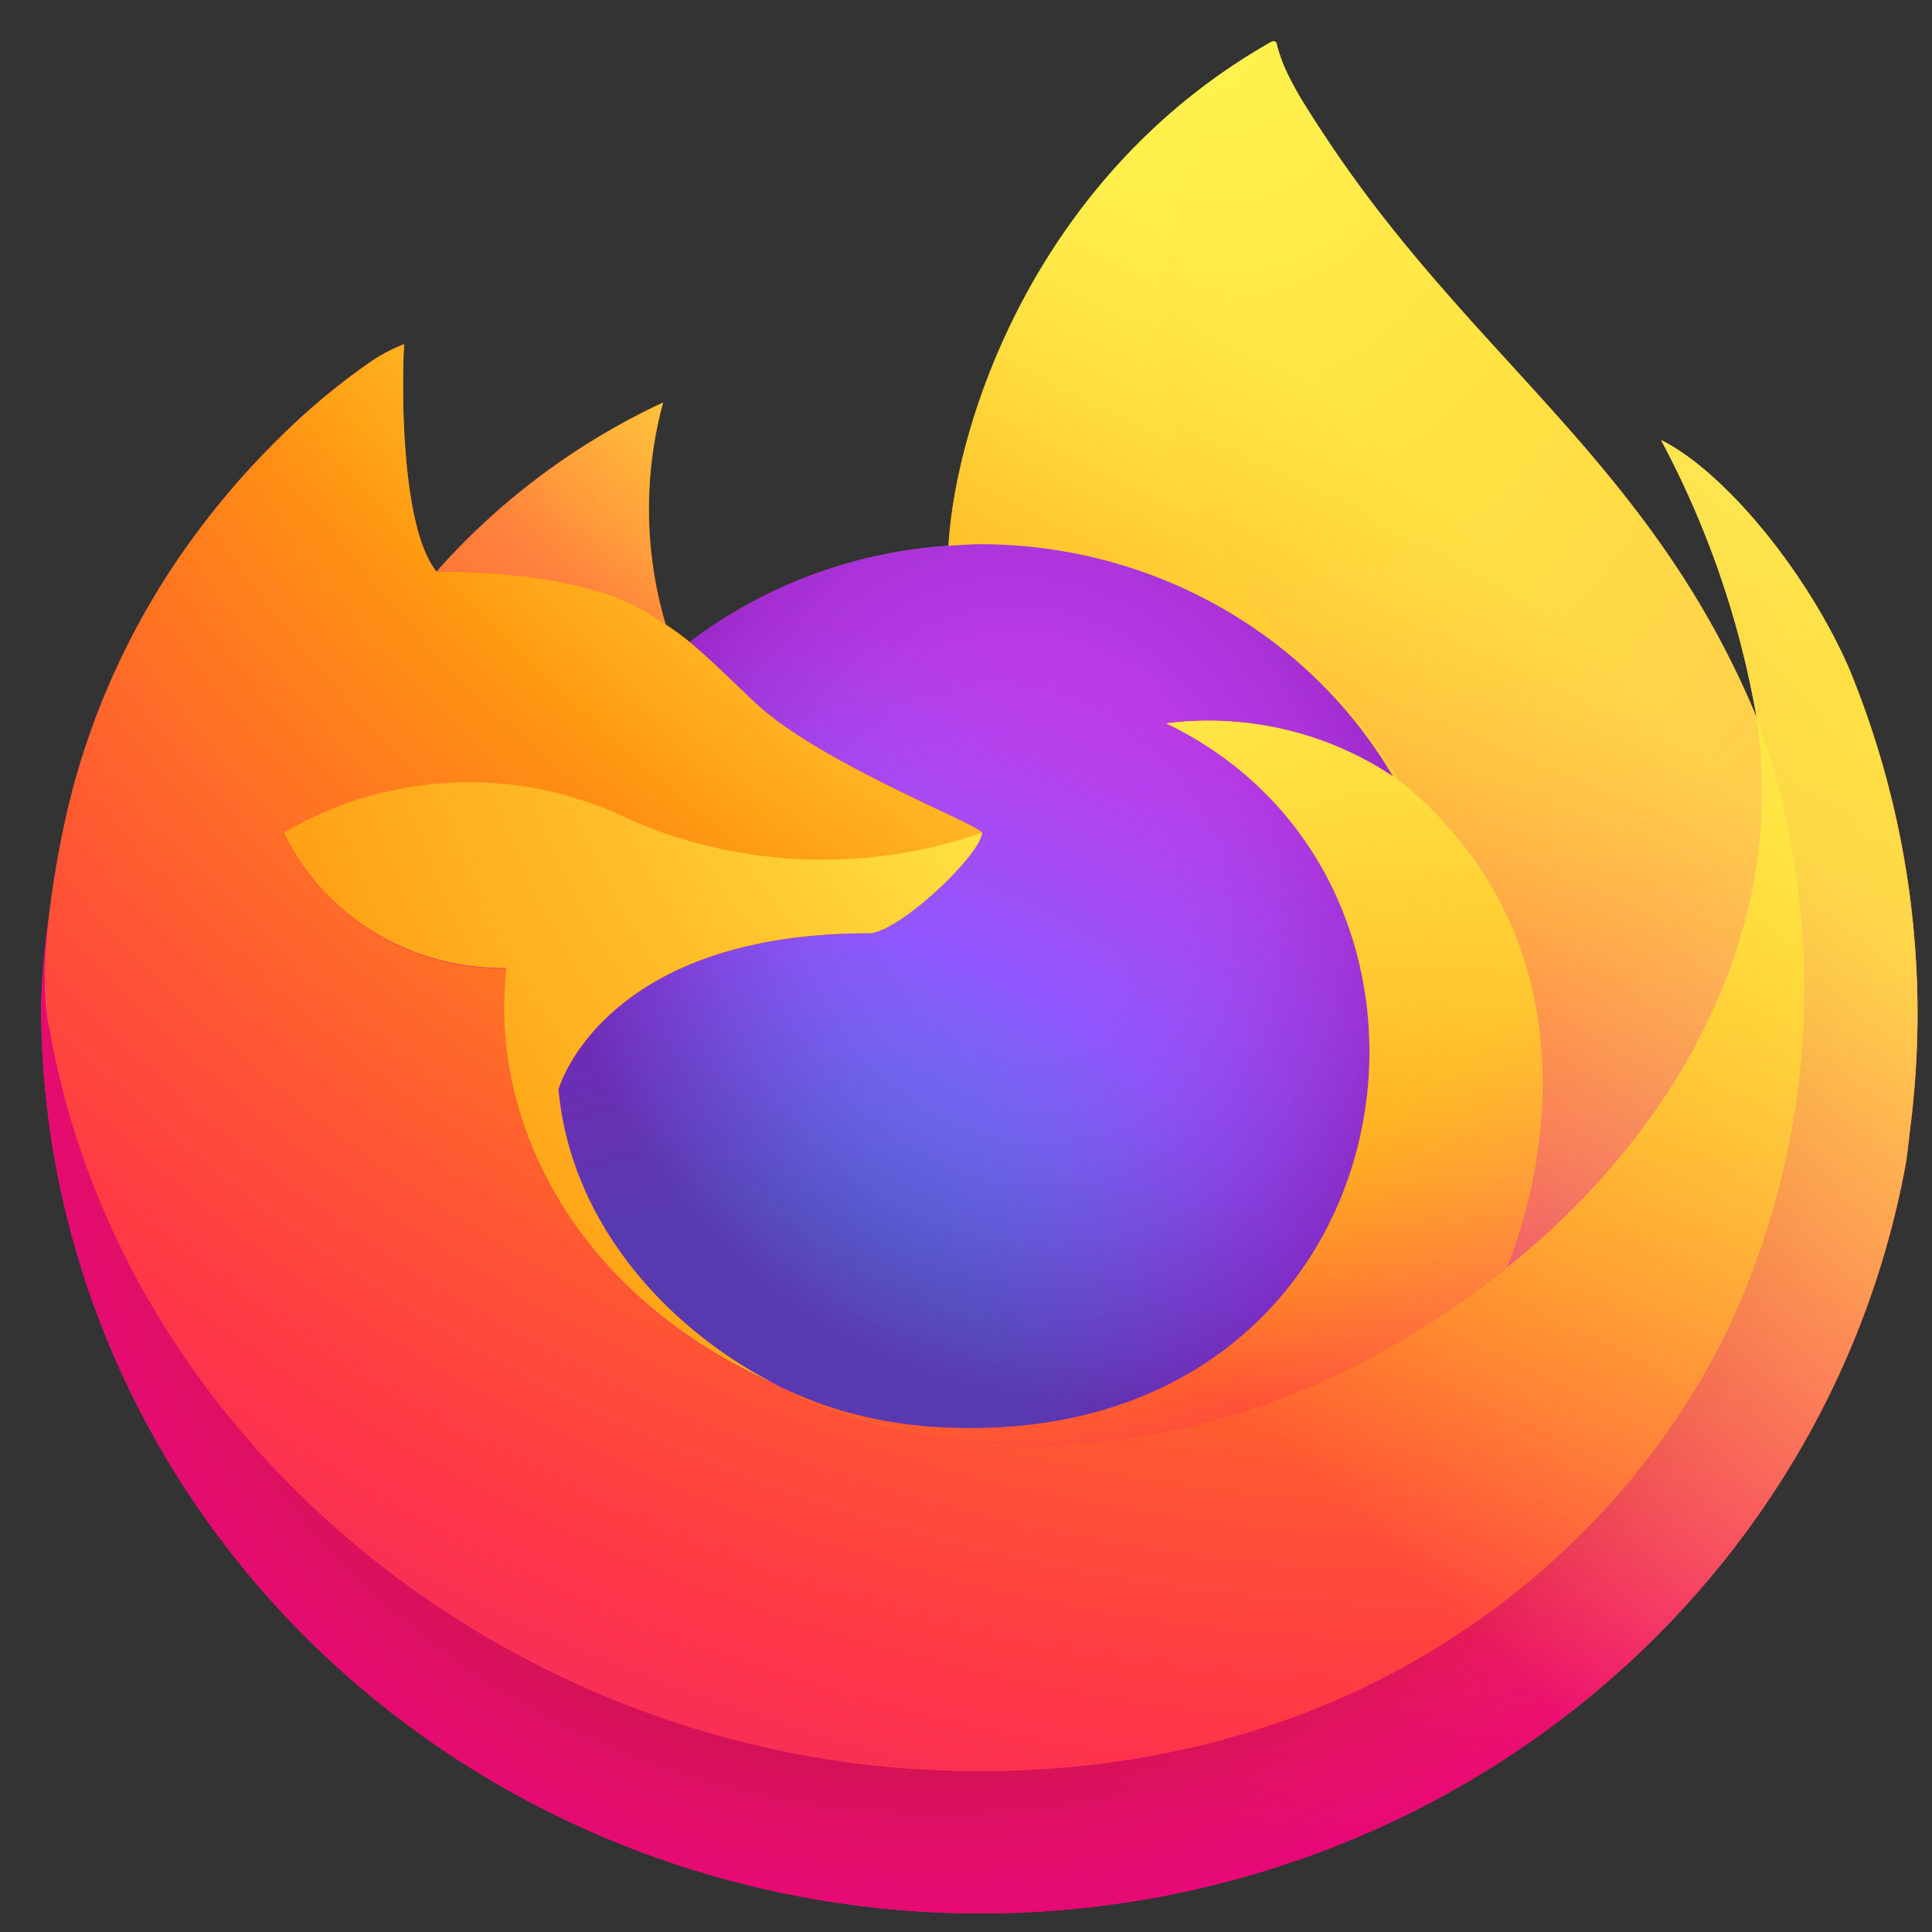<?xml version="1.0" encoding="UTF-8" standalone="no"?>
<!-- This Source Code Form is subject to the terms of the Mozilla Public
   - License, v. 2.0. If a copy of the MPL was not distributed with this
   - file, You can obtain one at http://mozilla.org/MPL/2.0/. -->

<svg
   width="33"
   height="33"
   version="1.1"
   viewBox="0 0 33 33"
   id="svg77"
   sodipodi:docname="firefox.svg"
   inkscape:version="1.3.2 (1:1.3.2+202311252150+091e20ef0f)"
   xmlns:inkscape="http://www.inkscape.org/namespaces/inkscape"
   xmlns:sodipodi="http://sodipodi.sourceforge.net/DTD/sodipodi-0.dtd"
   xmlns="http://www.w3.org/2000/svg"
   xmlns:svg="http://www.w3.org/2000/svg"
   xmlns:rdf="http://www.w3.org/1999/02/22-rdf-syntax-ns#"
   xmlns:cc="http://creativecommons.org/ns#"
   xmlns:dc="http://purl.org/dc/elements/1.1/">
  <rect x="0" y="0" width="33" height="33" fill="#333333" stroke="none"/>
  <sodipodi:namedview
     id="namedview77"
     pagecolor="#ffffff"
     bordercolor="#000000"
     borderopacity="0.25"
     inkscape:showpageshadow="2"
     inkscape:pageopacity="0.0"
     inkscape:pagecheckerboard="0"
     inkscape:deskcolor="#d1d1d1"
     inkscape:zoom="14.718019"
     inkscape:cx="38.728038"
     inkscape:cy="23.678458"
     inkscape:window-width="2560"
     inkscape:window-height="1443"
     inkscape:window-x="0"
     inkscape:window-y="34"
     inkscape:window-maximized="1"
     inkscape:current-layer="svg77" />
  <title
     id="title1">Firefox Browser logo</title>
  <defs
     id="defs66">
    <linearGradient
       id="a"
       x1="70.79"
       x2="6.447"
       y1="12.39"
       y2="74.47"
       gradientTransform="translate(-1.3,-0.004)"
       gradientUnits="userSpaceOnUse">
      <stop
         stop-color="#fff44f"
         offset=".048"
         id="stop1" />
      <stop
         stop-color="#ffe847"
         offset=".111"
         id="stop2" />
      <stop
         stop-color="#ffc830"
         offset=".225"
         id="stop3" />
      <stop
         stop-color="#ff980e"
         offset=".368"
         id="stop4" />
      <stop
         stop-color="#ff8b16"
         offset=".401"
         id="stop5" />
      <stop
         stop-color="#ff672a"
         offset=".462"
         id="stop6" />
      <stop
         stop-color="#ff3647"
         offset=".534"
         id="stop7" />
      <stop
         stop-color="#e31587"
         offset=".705"
         id="stop8" />
    </linearGradient>
    <radialGradient
       id="b"
       cx="-7907"
       cy="-8515"
       r="80.8"
       gradientTransform="translate(7974,8524)"
       gradientUnits="userSpaceOnUse">
      <stop
         stop-color="#ffbd4f"
         offset=".129"
         id="stop9" />
      <stop
         stop-color="#ffac31"
         offset=".186"
         id="stop10" />
      <stop
         stop-color="#ff9d17"
         offset=".247"
         id="stop11" />
      <stop
         stop-color="#ff980e"
         offset=".283"
         id="stop12" />
      <stop
         stop-color="#ff563b"
         offset=".403"
         id="stop13" />
      <stop
         stop-color="#ff3750"
         offset=".467"
         id="stop14" />
      <stop
         stop-color="#f5156c"
         offset=".71"
         id="stop15" />
      <stop
         stop-color="#eb0878"
         offset=".782"
         id="stop16" />
      <stop
         stop-color="#e50080"
         offset=".86"
         id="stop17" />
    </radialGradient>
    <radialGradient
       id="c"
       cx="-7937"
       cy="-8482"
       r="80.8"
       gradientTransform="translate(7974,8524)"
       gradientUnits="userSpaceOnUse">
      <stop
         stop-color="#960e18"
         offset=".3"
         id="stop18" />
      <stop
         stop-color="#b11927"
         stop-opacity=".74"
         offset=".351"
         id="stop19" />
      <stop
         stop-color="#db293d"
         stop-opacity=".343"
         offset=".435"
         id="stop20" />
      <stop
         stop-color="#f5334b"
         stop-opacity=".094"
         offset=".497"
         id="stop21" />
      <stop
         stop-color="#ff3750"
         stop-opacity="0"
         offset=".53"
         id="stop22" />
    </radialGradient>
    <radialGradient
       id="d"
       cx="-7927"
       cy="-8533"
       r="58.53"
       gradientTransform="translate(7974,8524)"
       gradientUnits="userSpaceOnUse">
      <stop
         stop-color="#fff44f"
         offset=".132"
         id="stop23" />
      <stop
         stop-color="#ffdc3e"
         offset=".252"
         id="stop24" />
      <stop
         stop-color="#ff9d12"
         offset=".506"
         id="stop25" />
      <stop
         stop-color="#ff980e"
         offset=".526"
         id="stop26" />
    </radialGradient>
    <radialGradient
       id="e"
       cx="-7946"
       cy="-8461"
       r="38.47"
       gradientTransform="translate(7974,8524)"
       gradientUnits="userSpaceOnUse">
      <stop
         stop-color="#3a8ee6"
         offset=".353"
         id="stop27" />
      <stop
         stop-color="#5c79f0"
         offset=".472"
         id="stop28" />
      <stop
         stop-color="#9059ff"
         offset=".669"
         id="stop29" />
      <stop
         stop-color="#c139e6"
         offset="1"
         id="stop30" />
    </radialGradient>
    <radialGradient
       id="f"
       cx="-7936"
       cy="-8492"
       r="20.4"
       gradientTransform="matrix(0.972,-0.235,0.275,1.138,10090,7834)"
       gradientUnits="userSpaceOnUse">
      <stop
         stop-color="#9059ff"
         stop-opacity="0"
         offset=".206"
         id="stop31" />
      <stop
         stop-color="#8c4ff3"
         stop-opacity=".064"
         offset=".278"
         id="stop32" />
      <stop
         stop-color="#7716a8"
         stop-opacity=".45"
         offset=".747"
         id="stop33" />
      <stop
         stop-color="#6e008b"
         stop-opacity=".6"
         offset=".975"
         id="stop34" />
    </radialGradient>
    <radialGradient
       id="g"
       cx="-7938"
       cy="-8518"
       r="27.68"
       gradientTransform="translate(7974,8524)"
       gradientUnits="userSpaceOnUse">
      <stop
         stop-color="#ffe226"
         offset="0"
         id="stop35" />
      <stop
         stop-color="#ffdb27"
         offset=".121"
         id="stop36" />
      <stop
         stop-color="#ffc82a"
         offset=".295"
         id="stop37" />
      <stop
         stop-color="#ffa930"
         offset=".502"
         id="stop38" />
      <stop
         stop-color="#ff7e37"
         offset=".732"
         id="stop39" />
      <stop
         stop-color="#ff7139"
         offset=".792"
         id="stop40" />
    </radialGradient>
    <radialGradient
       id="h"
       cx="-7916"
       cy="-8536"
       r="118.1"
       gradientTransform="translate(7974,8524)"
       gradientUnits="userSpaceOnUse">
      <stop
         stop-color="#fff44f"
         offset=".113"
         id="stop41" />
      <stop
         stop-color="#ff980e"
         offset=".456"
         id="stop42" />
      <stop
         stop-color="#ff5634"
         offset=".622"
         id="stop43" />
      <stop
         stop-color="#ff3647"
         offset=".716"
         id="stop44" />
      <stop
         stop-color="#e31587"
         offset=".904"
         id="stop45" />
    </radialGradient>
    <radialGradient
       id="i"
       cx="-7927"
       cy="-8523"
       r="86.5"
       gradientTransform="matrix(0.105,0.995,-0.653,0.069,-4685,8470)"
       gradientUnits="userSpaceOnUse">
      <stop
         stop-color="#fff44f"
         offset="0"
         id="stop46" />
      <stop
         stop-color="#ffe847"
         offset=".06"
         id="stop47" />
      <stop
         stop-color="#ffc830"
         offset=".168"
         id="stop48" />
      <stop
         stop-color="#ff980e"
         offset=".304"
         id="stop49" />
      <stop
         stop-color="#ff8b16"
         offset=".356"
         id="stop50" />
      <stop
         stop-color="#ff672a"
         offset=".455"
         id="stop51" />
      <stop
         stop-color="#ff3647"
         offset=".57"
         id="stop52" />
      <stop
         stop-color="#e31587"
         offset=".737"
         id="stop53" />
    </radialGradient>
    <radialGradient
       id="j"
       cx="-7938"
       cy="-8508"
       r="73.72"
       gradientTransform="translate(7974,8524)"
       gradientUnits="userSpaceOnUse">
      <stop
         stop-color="#fff44f"
         offset=".137"
         id="stop54" />
      <stop
         stop-color="#ff980e"
         offset=".48"
         id="stop55" />
      <stop
         stop-color="#ff5634"
         offset=".592"
         id="stop56" />
      <stop
         stop-color="#ff3647"
         offset=".655"
         id="stop57" />
      <stop
         stop-color="#e31587"
         offset=".904"
         id="stop58" />
    </radialGradient>
    <radialGradient
       id="k"
       cx="-7919"
       cy="-8504"
       r="80.69"
       gradientTransform="translate(7974,8524)"
       gradientUnits="userSpaceOnUse">
      <stop
         stop-color="#fff44f"
         offset=".094"
         id="stop59" />
      <stop
         stop-color="#ffe141"
         offset=".231"
         id="stop60" />
      <stop
         stop-color="#ffaf1e"
         offset=".509"
         id="stop61" />
      <stop
         stop-color="#ff980e"
         offset=".626"
         id="stop62" />
    </radialGradient>
    <linearGradient
       id="l"
       x1="70.01"
       x2="15.27"
       y1="12.06"
       y2="66.81"
       gradientTransform="translate(-1.3,-0.004)"
       gradientUnits="userSpaceOnUse">
      <stop
         stop-color="#fff44f"
         stop-opacity=".8"
         offset=".167"
         id="stop63" />
      <stop
         stop-color="#fff44f"
         stop-opacity=".634"
         offset=".266"
         id="stop64" />
      <stop
         stop-color="#fff44f"
         stop-opacity=".217"
         offset=".489"
         id="stop65" />
      <stop
         stop-color="#fff44f"
         stop-opacity="0"
         offset=".6"
         id="stop66" />
    </linearGradient>
  </defs>
  <g
     transform="matrix(0.414,0,0,0.4,0.7,0.71)"
     id="g77">
    <path
       d="m 74.62,26.83 c -1.684,-4.052 -5.1,-8.427 -7.775,-9.81 a 40.27,40.27 0 0 1 3.925,11.76 l 0.007,0.065 C 66.395,17.925 58.967,13.515 52.897,3.925 52.59,3.44 52.283,2.954 51.984,2.441 51.813,2.148 51.676,1.884 51.557,1.641 a 7.053,7.053 0 0 1 -0.578,-1.535 0.1,0.1 0 0 0 -0.088,-0.1 0.138,0.138 0 0 0 -0.073,0 c -0.005,0 -0.013,0.009 -0.019,0.011 -0.006,0.002 -0.019,0.011 -0.028,0.015 l 0.015,-0.026 c -9.735,5.7 -13.04,16.25 -13.34,21.53 a 19.39,19.39 0 0 0 -10.67,4.111 11.59,11.59 0 0 0 -1,-0.758 17.97,17.97 0 0 1 -0.109,-9.473 28.7,28.7 0 0 0 -9.329,7.21 H 16.32 c -1.536,-1.947 -1.428,-8.367 -1.34,-9.708 a 6.928,6.928 0 0 0 -1.294,0.687 28.22,28.22 0 0 0 -3.788,3.245 33.84,33.84 0 0 0 -3.623,4.347 v 0.006 -0.007 a 32.73,32.73 0 0 0 -5.2,11.74 l -0.052,0.256 c -0.073,0.341 -0.336,2.049 -0.381,2.42 0,0.029 -0.006,0.056 -0.009,0.085 A 36.94,36.94 0 0 0 0.004,41.04 v 0.2 a 38.76,38.76 0 0 0 76.95,6.554 c 0.065,-0.5 0.118,-0.995 0.176,-1.5 A 39.86,39.86 0 0 0 74.616,26.824 Z M 29.95,57.17 c 0.181,0.087 0.351,0.181 0.537,0.264 l 0.027,0.017 Q 30.232,57.316 29.95,57.17 Z m 8.878,-23.38 m 31.95,-4.934 v -0.037 l 0.007,0.041 z"
       fill="url(#a)"
       id="path66"
       style="fill:url(#a)" />
    <path
       d="m 74.62,26.83 c -1.684,-4.052 -5.1,-8.427 -7.775,-9.81 a 40.27,40.27 0 0 1 3.925,11.76 v 0.037 l 0.007,0.041 a 35.1,35.1 0 0 1 -1.206,26.16 c -4.442,9.531 -15.19,19.3 -32.02,18.82 -18.18,-0.515 -34.2,-14.01 -37.19,-31.68 -0.545,-2.787 0,-4.2 0.274,-6.465 a 28.88,28.88 0 0 0 -0.623,5.348 v 0.2 a 38.76,38.76 0 0 0 76.95,6.554 c 0.065,-0.5 0.118,-0.995 0.176,-1.5 a 39.86,39.86 0 0 0 -2.514,-19.47 z"
       fill="url(#b)"
       id="path67"
       style="fill:url(#b)" />
    <path
       d="m 74.62,26.83 c -1.684,-4.052 -5.1,-8.427 -7.775,-9.81 a 40.27,40.27 0 0 1 3.925,11.76 v 0.037 l 0.007,0.041 a 35.1,35.1 0 0 1 -1.206,26.16 c -4.442,9.531 -15.19,19.3 -32.02,18.82 -18.18,-0.515 -34.2,-14.01 -37.19,-31.68 -0.545,-2.787 0,-4.2 0.274,-6.465 a 28.88,28.88 0 0 0 -0.623,5.348 v 0.2 a 38.76,38.76 0 0 0 76.95,6.554 c 0.065,-0.5 0.118,-0.995 0.176,-1.5 a 39.86,39.86 0 0 0 -2.514,-19.47 z"
       fill="url(#c)"
       id="path68"
       style="fill:url(#c)" />
    <path
       d="m 55.78,31.38 c 0.084,0.059 0.162,0.118 0.241,0.177 a 21.1,21.1 0 0 0 -3.6,-4.695 C 40.371,14.812 49.264,0.742 50.763,0.022 L 50.778,0 c -9.735,5.7 -13.04,16.25 -13.34,21.53 0.452,-0.031 0.9,-0.069 1.362,-0.069 a 19.56,19.56 0 0 1 16.98,9.917 z"
       fill="url(#d)"
       id="path69"
       style="fill:url(#d)" />
    <path
       d="m 38.82,33.79 c -0.064,0.964 -3.47,4.289 -4.661,4.289 -11.02,0 -12.81,6.667 -12.81,6.667 0.488,5.614 4.4,10.24 9.129,12.68 0.216,0.112 0.435,0.213 0.654,0.312 q 0.569,0.252 1.138,0.466 a 17.24,17.24 0 0 0 5.043,0.973 c 19.32,0.906 23.06,-23.1 9.119,-30.07 a 13.38,13.38 0 0 1 9.345,2.269 19.56,19.56 0 0 0 -16.98,-9.917 c -0.46,0 -0.91,0.038 -1.362,0.069 a 19.39,19.39 0 0 0 -10.67,4.111 c 0.591,0.5 1.258,1.168 2.663,2.553 2.63,2.591 9.375,5.275 9.39,5.59 z"
       fill="url(#e)"
       id="path70"
       style="fill:url(#e)" />
    <path
       d="m 38.82,33.79 c -0.064,0.964 -3.47,4.289 -4.661,4.289 -11.02,0 -12.81,6.667 -12.81,6.667 0.488,5.614 4.4,10.24 9.129,12.68 0.216,0.112 0.435,0.213 0.654,0.312 q 0.569,0.252 1.138,0.466 a 17.24,17.24 0 0 0 5.043,0.973 c 19.32,0.906 23.06,-23.1 9.119,-30.07 a 13.38,13.38 0 0 1 9.345,2.269 19.56,19.56 0 0 0 -16.98,-9.917 c -0.46,0 -0.91,0.038 -1.362,0.069 a 19.39,19.39 0 0 0 -10.67,4.111 c 0.591,0.5 1.258,1.168 2.663,2.553 2.63,2.591 9.375,5.275 9.39,5.59 z"
       fill="url(#f)"
       id="path71"
       style="fill:url(#f)" />
    <path
       d="m 24.96,24.36 c 0.314,0.2 0.573,0.374 0.8,0.531 a 17.97,17.97 0 0 1 -0.109,-9.473 28.7,28.7 0 0 0 -9.329,7.21 c 0.189,-0.005 5.811,-0.106 8.638,1.732 z"
       fill="url(#g)"
       id="path72"
       style="fill:url(#g)" />
    <path
       d="m 0.354,42.16 c 2.991,17.67 19.01,31.17 37.19,31.68 16.83,0.476 27.58,-9.294 32.02,-18.82 A 35.1,35.1 0 0 0 70.77,28.86 v -0.037 c 0,-0.029 -0.006,-0.046 0,-0.037 l 0.007,0.065 c 1.375,8.977 -3.191,17.67 -10.33,23.56 l -0.022,0.05 c -13.91,11.33 -27.22,6.834 -29.91,5 Q 30.233,57.326 29.951,57.18 C 21.842,53.304 18.491,45.92 19.211,39.58 a 9.953,9.953 0 0 1 -9.181,-5.775 14.62,14.62 0 0 1 14.25,-0.572 19.3,19.3 0 0 0 14.55,0.572 c -0.015,-0.315 -6.76,-3 -9.39,-5.59 -1.405,-1.385 -2.072,-2.052 -2.663,-2.553 a 11.59,11.59 0 0 0 -1,-0.758 c -0.23,-0.157 -0.489,-0.327 -0.8,-0.531 -2.827,-1.838 -8.449,-1.737 -8.635,-1.732 h -0.018 c -1.536,-1.947 -1.428,-8.367 -1.34,-9.708 A 6.928,6.928 0 0 0 13.69,13.62 28.22,28.22 0 0 0 9.902,16.865 33.84,33.84 0 0 0 6.264,21.202 v 0.006 -0.007 a 32.73,32.73 0 0 0 -5.2,11.74 C 1.045,33.02 -0.332,39.04 0.347,42.162 Z"
       fill="url(#h)"
       id="path73"
       style="fill:url(#h)" />
    <path
       d="m 52.42,26.86 a 21.1,21.1 0 0 1 3.6,4.7 c 0.213,0.161 0.412,0.321 0.581,0.476 8.787,8.1 4.183,19.55 3.84,20.36 7.138,-5.881 11.7,-14.58 10.33,-23.56 C 66.387,17.906 58.951,13.496 52.891,3.906 52.584,3.421 52.277,2.935 51.978,2.422 51.807,2.129 51.67,1.865 51.551,1.622 a 7.053,7.053 0 0 1 -0.578,-1.535 0.1,0.1 0 0 0 -0.088,-0.1 0.138,0.138 0 0 0 -0.073,0 c -0.005,0 -0.013,0.009 -0.019,0.011 -0.006,0.002 -0.019,0.011 -0.028,0.015 -1.499,0.711 -10.39,14.79 1.66,26.83 z"
       fill="url(#i)"
       id="path74"
       style="fill:url(#i)" />
    <path
       d="M 56.6,32.04 C 56.431,31.885 56.232,31.725 56.019,31.564 55.94,31.505 55.862,31.446 55.778,31.387 a 13.38,13.38 0 0 0 -9.345,-2.269 c 13.94,6.97 10.2,30.97 -9.119,30.07 a 17.24,17.24 0 0 1 -5.043,-0.973 q -0.569,-0.213 -1.138,-0.466 c -0.219,-0.1 -0.438,-0.2 -0.654,-0.312 l 0.027,0.017 c 2.694,1.839 16,6.332 29.91,-5 l 0.022,-0.05 c 0.347,-0.81 4.951,-12.26 -3.84,-20.36 z"
       fill="url(#j)"
       id="path75"
       style="fill:url(#j)" />
    <path
       d="m 21.35,44.74 c 0,0 1.789,-6.667 12.81,-6.667 1.191,0 4.6,-3.325 4.661,-4.289 a 19.3,19.3 0 0 1 -14.55,-0.572 14.62,14.62 0 0 0 -14.25,0.572 9.953,9.953 0 0 0 9.181,5.775 c -0.718,6.337 2.632,13.72 10.74,17.6 0.181,0.087 0.351,0.181 0.537,0.264 -4.733,-2.445 -8.641,-7.069 -9.129,-12.68 z"
       fill="url(#k)"
       id="path76"
       style="fill:url(#k)" />
    <path
       d="m 74.62,26.83 c -1.684,-4.052 -5.1,-8.427 -7.775,-9.81 a 40.27,40.27 0 0 1 3.925,11.76 l 0.007,0.065 C 66.395,17.925 58.967,13.515 52.897,3.925 52.59,3.44 52.283,2.954 51.984,2.441 51.813,2.148 51.676,1.884 51.557,1.641 a 7.053,7.053 0 0 1 -0.578,-1.535 0.1,0.1 0 0 0 -0.088,-0.1 0.138,0.138 0 0 0 -0.073,0 c -0.005,0 -0.013,0.009 -0.019,0.011 -0.006,0.002 -0.019,0.011 -0.028,0.015 l 0.015,-0.026 c -9.735,5.7 -13.04,16.25 -13.34,21.53 0.452,-0.031 0.9,-0.069 1.362,-0.069 a 19.56,19.56 0 0 1 16.98,9.917 13.38,13.38 0 0 0 -9.345,-2.269 c 13.94,6.97 10.2,30.97 -9.119,30.07 a 17.24,17.24 0 0 1 -5.043,-0.973 q -0.569,-0.213 -1.138,-0.466 c -0.219,-0.1 -0.438,-0.2 -0.654,-0.312 l 0.027,0.017 Q 30.234,57.316 29.952,57.17 c 0.181,0.087 0.351,0.181 0.537,0.264 -4.733,-2.446 -8.641,-7.07 -9.129,-12.68 0,0 1.789,-6.667 12.81,-6.667 1.191,0 4.6,-3.325 4.661,-4.289 -0.015,-0.315 -6.76,-3 -9.39,-5.59 -1.405,-1.385 -2.072,-2.052 -2.663,-2.553 a 11.59,11.59 0 0 0 -1,-0.758 17.97,17.97 0 0 1 -0.109,-9.473 28.7,28.7 0 0 0 -9.329,7.21 h -0.018 c -1.536,-1.947 -1.428,-8.367 -1.34,-9.708 A 6.928,6.928 0 0 0 13.688,13.613 28.22,28.22 0 0 0 9.9,16.858 33.84,33.84 0 0 0 6.277,21.205 v 0.006 -0.007 a 32.73,32.73 0 0 0 -5.2,11.74 L 1.025,33.2 c -0.073,0.341 -0.4,2.073 -0.447,2.445 a 45.09,45.09 0 0 0 -0.572,5.403 v 0.2 a 38.76,38.76 0 0 0 76.95,6.554 c 0.065,-0.5 0.118,-0.995 0.176,-1.5 a 39.86,39.86 0 0 0 -2.514,-19.47 z m -3.845,1.991 0.007,0.041 z"
       fill="url(#l)"
       id="path77"
       style="fill:url(#l)" />
  </g>
</svg>
